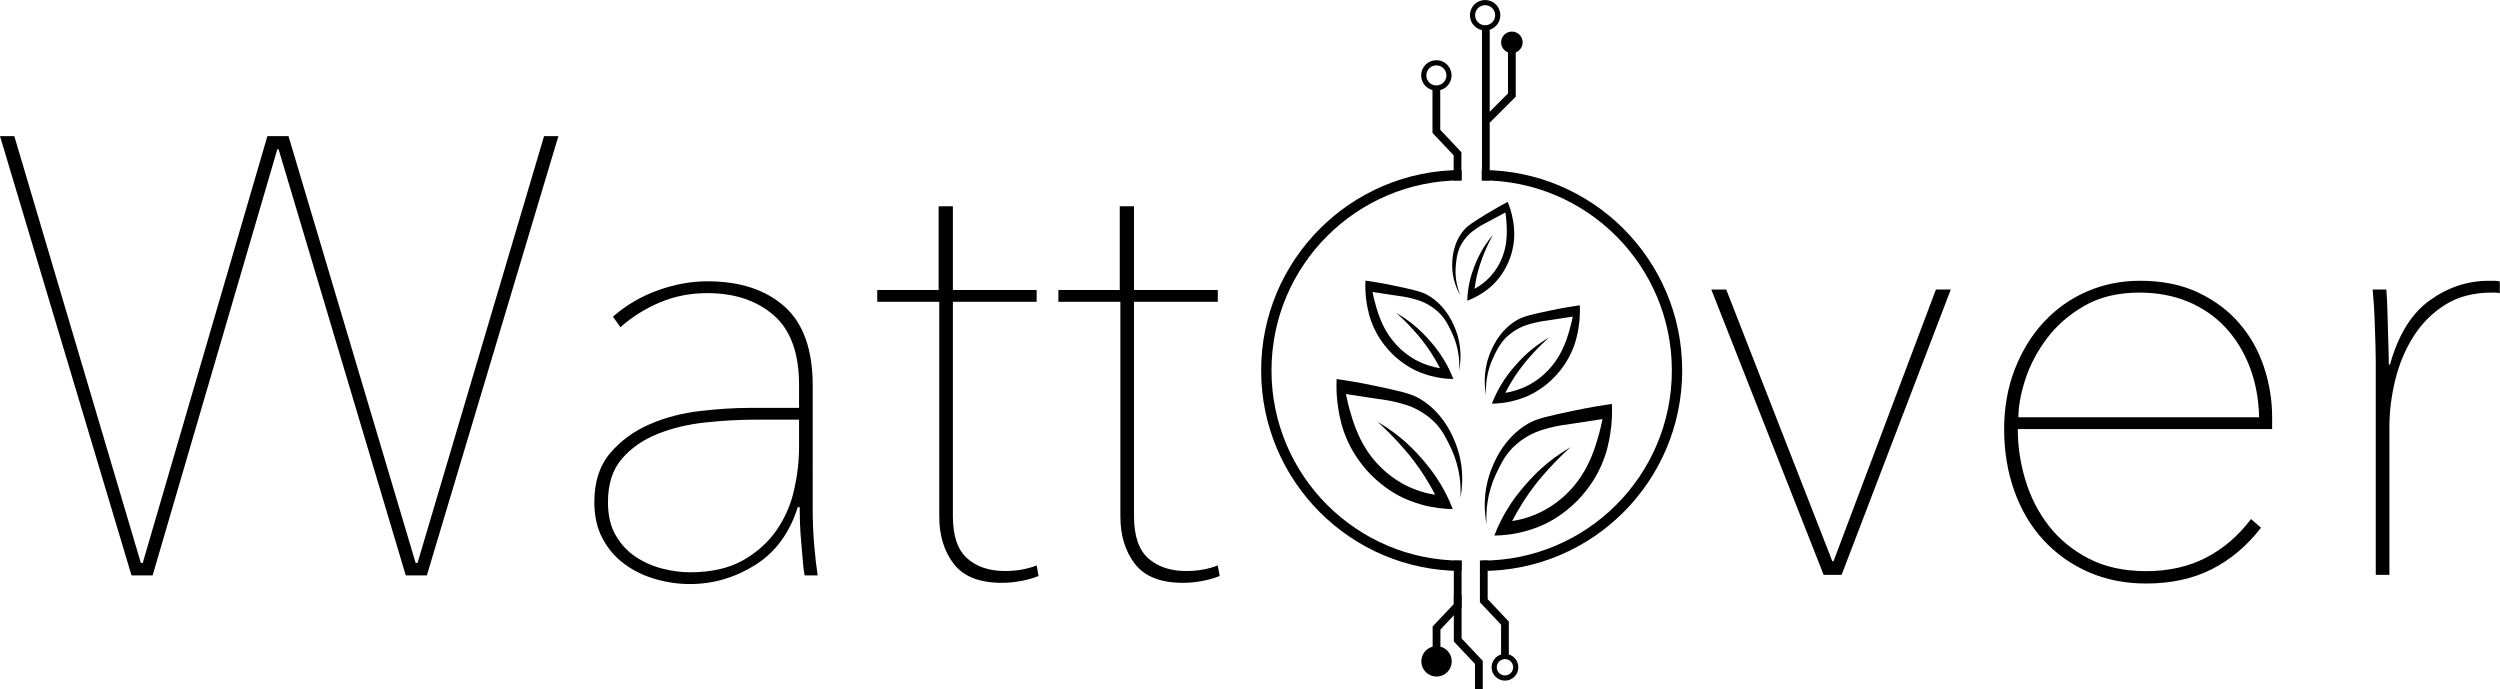 <?xml version="1.0" encoding="UTF-8"?>
<!-- Created with Inkscape (http://www.inkscape.org/) -->
<svg width="643.785" height="177.446" version="1.1" viewBox="0 0 643.785 177.446" xmlns="http://www.w3.org/2000/svg" xmlns:xlink="http://www.w3.org/1999/xlink">
 <defs>
  <clipPath id="clipPath2">
   <path transform="translate(-310.813 -392.44)" d="M 0,841.89 H 595.276 V 0 H 0 Z"/>
  </clipPath>
  <clipPath id="clipPath4">
   <path transform="translate(-315.095 -392.714)" d="M 0,841.89 H 595.276 V 0 H 0 Z"/>
  </clipPath>
  <clipPath id="clipPath6">
   <path transform="translate(-315.491 -466.862)" d="M 0,841.89 H 595.276 V 0 H 0 Z"/>
  </clipPath>
  <clipPath id="clipPath8">
   <path transform="translate(-315.491 -478.644)" d="M 0,841.89 H 595.276 V 0 H 0 Z"/>
  </clipPath>
  <clipPath id="clipPath10">
   <path transform="translate(-308.375 -487.151)" d="M 0,841.89 H 595.276 V 0 H 0 Z"/>
  </clipPath>
  <clipPath id="clipPath12">
   <path transform="translate(-310.025 -466.862)" d="M 0,841.89 H 595.276 V 0 H 0 Z"/>
  </clipPath>
  <clipPath id="clipPath14">
   <path transform="translate(-321.267 -372.841)" d="M 0,841.89 H 595.276 V 0 H 0 Z"/>
  </clipPath>
  <clipPath id="clipPath16">
   <path transform="translate(-317.796 -498.773)" d="M 0,841.89 H 595.276 V 0 H 0 Z"/>
  </clipPath>
  <clipPath id="clipPath18">
   <path transform="translate(-322.603 -493.534)" d="M 0,841.89 H 595.276 V 0 H 0 Z"/>
  </clipPath>
  <clipPath id="clipPath20">
   <path transform="translate(-305.968 -375.272)" d="M 0,841.89 H 595.276 V 0 H 0 Z"/>
  </clipPath>
  <clipPath id="clipPath22">
   <path transform="translate(-314.147 -368.629)" d="M 0,841.89 H 595.276 V 0 H 0 Z"/>
  </clipPath>
  <clipPath id="clipPath24">
   <path transform="translate(-308.408 -373.984)" d="M 0,841.89 H 595.276 V 0 H 0 Z"/>
  </clipPath>
  <clipPath id="clipPath26">
   <path transform="translate(-314.697 -392.44)" d="M 0,841.89 H 595.276 V 0 H 0 Z"/>
  </clipPath>
  <clipPath id="clipPath30">
   <path transform="translate(-339.839 -423.595)" d="M 0,841.89 H 595.276 V 0 H 0 Z"/>
  </clipPath>
  <clipPath id="clipPath32">
   <path transform="translate(-286.673 -428.401)" d="M 0,841.89 H 595.276 V 0 H 0 Z"/>
  </clipPath>
  <clipPath id="clipPath34">
   <path transform="translate(-319.739 -462.657)" d="M 0,841.89 H 595.276 V 0 H 0 Z"/>
  </clipPath>
  <clipPath id="clipPath36">
   <path transform="translate(-333.639 -442.678)" d="M 0,841.89 H 595.276 V 0 H 0 Z"/>
  </clipPath>
  <clipPath id="clipPath38">
   <path transform="translate(-292.238 -447.441)" d="M 0,841.89 H 595.276 V 0 H 0 Z"/>
  </clipPath>
 </defs>
 <g transform="translate(-38.031 -453.569)">
  <g fill="none" stroke="#010101" stroke-miterlimit="10">
   <path transform="matrix(1.333 0 0 -1.333 414.418 599.267)" d="m0 0c-20.834 0-37.728 16.89-37.728 37.728s16.894 37.727 37.728 37.727" clip-path="url(#clipPath2)" stroke-width="2"/>
   <path transform="matrix(1.333 0 0 -1.333 420.126 598.901)" d="m0 0v-7.019l4.089-4.335v-5.521" clip-path="url(#clipPath4)" stroke-linecap="square" stroke-width="1.5"/>
   <g>
    <path transform="matrix(1.333 0 0 -1.333 420.655 500.037)" d="m0 0v11.467l5.029 5.029v8.832" clip-path="url(#clipPath6)" stroke-width="1.5"/>
    <path transform="matrix(1.333 0 0 -1.333 420.655 484.328)" d="m0 0v18.053" clip-path="url(#clipPath8)" stroke-width="1.5"/>
    <path transform="matrix(1.333 0 0 -1.333 411.167 472.986)" d="m0 0c0-1.348-1.092-2.44-2.44-2.44s-2.44 1.092-2.44 2.44 1.092 2.44 2.44 2.44 2.44-1.092 2.44-2.44z" clip-path="url(#clipPath10)"/>
    <path transform="matrix(1.333 0 0 -1.333 413.366 500.037)" d="m0 0v5.152l-4.089 4.336v8.67" clip-path="url(#clipPath12)" stroke-width="1.5"/>
    <path transform="matrix(1.333 0 0 -1.333 428.356 625.398)" d="m0 0c0-1.15-0.932-2.083-2.083-2.083-1.15 0-2.082 0.933-2.082 2.083s0.932 2.083 2.082 2.083c1.151 0 2.083-0.933 2.083-2.083z" clip-path="url(#clipPath14)"/>
   </g>
   <path transform="matrix(1.333 0 0 -1.333 423.727 457.489)" d="m0 0c0-1.348-1.092-2.44-2.44-2.44s-2.44 1.092-2.44 2.44 1.092 2.44 2.44 2.44 2.44-1.092 2.44-2.44z" clip-path="url(#clipPath16)" stroke-linecap="square"/>
  </g>
  <path transform="matrix(1.333 0 0 -1.333 430.137 464.474)" d="m0 0c0-1.15-0.932-2.083-2.083-2.083-1.15 0-2.082 0.933-2.082 2.083s0.932 2.083 2.082 2.083c1.151 0 2.083-0.933 2.083-2.083" clip-path="url(#clipPath18)" fill="#010101"/>
  <g stroke="#010101" stroke-miterlimit="10">
   <path transform="matrix(1.333 0 0 -1.333 407.958 622.158)" d="m0 0v5.152l4.089 4.336v8.67" clip-path="url(#clipPath20)" fill="none" stroke-width="1.5"/>
   <path transform="matrix(1.333 0 0 -1.333 418.863 631.015)" d="m0 0v5.152l-4.089 4.336v8.67" clip-path="url(#clipPath22)" fill="none" stroke-width="1.5"/>
   <path transform="matrix(1.333 0 0 -1.333 411.211 623.875)" d="m0 0c0-1.348-1.092-2.44-2.44-2.44s-2.44 1.092-2.44 2.44 1.092 2.44 2.44 2.44 2.44-1.092 2.44-2.44" clip-path="url(#clipPath24)" fill="#010101"/>
   <path transform="matrix(1.333 0 0 -1.333 419.596 599.267)" d="m0 0c20.834 0 37.728 16.89 37.728 37.728s-16.894 37.727-37.728 37.727" clip-path="url(#clipPath26)" fill="none" stroke-width="2"/>
  </g>
  <g fill="#010101">
   <path transform="matrix(1.333 0 0 1.333 33.561 601.739)" d="m85.817-3.890625e-4h-4.078l-24.574-82.336h-0.234l-24.094 82.336h-4.078l-25.406-84.855h2.766l24.445 82.453h0.363l24.082-82.453h4.078l24.562 82.453h0.363l24.445-82.453h2.766zm74.537-12.469c0 2.08 0.097 4.298 0.293 6.656 0.202 2.361 0.425 4.298 0.668 5.812h-2.52c-0.164-0.797-0.287-1.772-0.363-2.93-0.079-1.163-0.182-2.361-0.305-3.598-0.117-1.242-0.196-2.461-0.234-3.656-0.041-1.201-0.059-2.203-0.059-3h-0.363c-1.594 5.033-4.348 8.766-8.262 11.203-3.914 2.438-8.109 3.656-12.586 3.656-2.235 0-4.453-0.322-6.656-0.961-2.197-0.633-4.172-1.588-5.93-2.871-1.758-1.28-3.176-2.918-4.254-4.91-1.078-1.998-1.617-4.359-1.617-7.078 0-3.914 1.02-7.069 3.059-9.469 2.039-2.396 4.573-4.254 7.605-5.566 3.038-1.318 6.296-2.18 9.773-2.578 3.475-0.398 6.65-0.598 9.527-0.598h9.586v-4.441c0-6.146-1.641-10.641-4.922-13.477-3.275-2.836-7.547-4.254-12.82-4.254-3.275 0-6.328 0.604-9.164 1.805-2.836 1.195-5.373 2.789-7.605 4.781l-1.441-2.039c2.555-2.232 5.449-3.929 8.684-5.086 3.234-1.163 6.41-1.746 9.527-1.746 6.311 0 11.285 1.623 14.918 4.863 3.639 3.234 5.461 8.329 5.461 15.281zm-2.637-17.613h-8.508c-3.041 0-6.24 0.182-9.598 0.539-3.352 0.36-6.428 1.099-9.223 2.215-2.798 1.119-5.095 2.716-6.891 4.793-1.799 2.08-2.695 4.875-2.695 8.391 0 2.555 0.498 4.693 1.5 6.41 0.999 1.72 2.276 3.1 3.832 4.137 1.562 1.04 3.281 1.802 5.156 2.285 1.875 0.478 3.65 0.715 5.332 0.715 4.078 0 7.471-0.756 10.184-2.273 2.719-1.523 4.893-3.46 6.527-5.812 1.641-2.358 2.78-4.957 3.422-7.793 0.639-2.836 0.961-5.613 0.961-8.332zm46.266 30.199c-0.961 0.398-2.083 0.718-3.363 0.961-1.274 0.24-2.514 0.363-3.715 0.363-4.312 0-7.412-1.219-9.293-3.656-1.875-2.438-2.812-5.496-2.812-9.176v-41.461h-11.977v-2.273h11.859v-16.184h2.754v16.184h16.184v2.273h-16.184v41.461c0 3.759 0.917 6.457 2.754 8.098 1.843 1.635 4.28 2.449 7.312 2.449 2.241 0 4.28-0.357 6.117-1.078zm34.992 0c-0.961 0.398-2.083 0.718-3.363 0.961-1.274 0.24-2.514 0.363-3.715 0.363-4.312 0-7.412-1.219-9.293-3.656-1.875-2.438-2.812-5.496-2.812-9.176v-41.461h-11.977v-2.273h11.859v-16.184h2.754v16.184h16.184v2.273h-16.184v41.461c0 3.759 0.917 6.457 2.754 8.098 1.843 1.635 4.28 2.449 7.312 2.449 2.241 0 4.28-0.357 6.117-1.078z" aria-label="Watt"/>
   <path transform="matrix(1.333 0 0 1.333 474.887 601.603)" d="m28.043-0.001h-3.469l-21.703-55.125h2.883l20.496 52.488h0.234l19.781-52.488h2.871zm34.037-28.16c0 3.352 0.498 6.668 1.5 9.949 0.999 3.275 2.514 6.211 4.547 8.812 2.039 2.596 4.617 4.693 7.734 6.293 3.117 1.594 6.791 2.391 11.027 2.391 4.312 0 8.145-0.858 11.496-2.578 3.357-1.717 6.275-4.213 8.754-7.488l1.922 1.676c-2.719 3.516-5.895 6.193-9.527 8.027-3.633 1.834-7.849 2.754-12.645 2.754-4.078 0-7.799-0.738-11.156-2.215-3.352-1.477-6.246-3.53-8.684-6.164-2.432-2.64-4.307-5.795-5.625-9.469-1.321-3.68-1.98-7.676-1.98-11.988 0-4.154 0.68-7.992 2.039-11.508s3.214-6.551 5.566-9.105c2.358-2.561 5.136-4.541 8.332-5.941 3.193-1.397 6.633-2.098 10.312-2.098 4.312 0 8.065 0.762 11.262 2.285 3.193 1.518 5.851 3.513 7.969 5.988 2.115 2.479 3.694 5.294 4.734 8.449 1.037 3.158 1.559 6.372 1.559 9.645v2.285zm46.617-2.285c-0.079-3.592-0.697-6.867-1.852-9.82-1.157-2.959-2.736-5.499-4.734-7.617-2.001-2.115-4.4-3.753-7.195-4.91-2.798-1.154-5.912-1.734-9.34-1.734-4.157 0-7.717 0.861-10.676 2.578-2.953 1.711-5.373 3.829-7.254 6.352-1.875 2.517-3.255 5.153-4.137 7.91-0.876 2.751-1.312 5.165-1.312 7.242zm25.289-10.184c1.6-5.748 4.16-9.882 7.676-12.398 3.516-2.522 7.307-3.785 11.379-3.785h1.078c0.319 0 0.68 0.044 1.078 0.129v2.273c-0.322-0.076-0.621-0.117-0.902-0.117h-0.656c-3.516 0-6.513 0.782-8.988 2.344-2.479 1.556-4.518 3.592-6.117 6.105-1.594 2.517-2.771 5.314-3.527 8.391-0.759 3.07-1.137 6.126-1.137 9.164v28.523h-2.637v-41.227c0-0.882-0.021-1.96-0.059-3.234-0.041-1.28-0.082-2.578-0.129-3.891-0.041-1.318-0.1-2.578-0.176-3.773-0.079-1.201-0.158-2.203-0.234-3h2.637c0.076 0.797 0.135 1.799 0.176 3 0.038 1.195 0.076 2.493 0.117 3.891 0.038 1.4 0.076 2.76 0.117 4.078 0.047 1.312 0.07 2.49 0.07 3.527z" aria-label="ver"/>
   <path transform="matrix(1.333 0 0 -1.333 453.119 557.726)" d="m0 0c0.07-1.471 0.044-3.434-0.326-5.706-0.224-1.373-0.621-3.703-1.902-6.467-0.593-1.28-1.958-3.906-4.565-6.521-2.544-2.552-5.035-3.854-5.869-4.266-0.476-0.236-1.964-0.951-4.049-1.522-2.399-0.658-4.492-0.825-6.005-0.842 0.741 1.921 1.574 3.527 2.337 4.809 1.31 2.202 2.564 3.702 3.315 4.592 1.747 2.071 3.284 3.442 3.695 3.804 1.304 1.148 3.096 2.546 5.408 3.886-1.19-1.061-2.693-2.492-4.322-4.293-0.598-0.661-1.629-1.806-2.798-3.343-1.202-1.581-2.714-3.795-4.184-6.657 1.682 0.266 3.793 0.821 6.005 1.984 0.656 0.345 2.02 1.111 3.532 2.391 0.698 0.591 2.187 1.934 3.614 4.021 1.135 1.66 1.749 3.085 2.147 4.022 0.552 1.3 0.869 2.344 1.168 3.342 0.475 1.581 0.781 2.937 0.978 3.94-1.951-0.313-3.535-0.551-4.592-0.706-3.1-0.457-3.963-0.543-5.516-0.951-1.361-0.359-2.454-0.653-3.804-1.359-1.954-1.021-3.165-2.233-3.478-2.554-1.419-1.46-2.113-2.871-2.853-4.375-0.331-0.674-0.93-1.906-1.413-3.587-0.42-1.464-0.909-3.787-0.738-6.753-0.36 1.868-0.827 5.739 0.765 10.15 0.456 1.262 2.325 6.439 7.31 9.293 1.7 0.973 4.014 1.464 8.64 2.445 3.101 0.658 5.696 1.074 7.5 1.332" clip-path="url(#clipPath30)"/>
   <path transform="matrix(1.333 0 0 -1.333 382.23 551.319)" d="m0 0c-0.069-1.453-0.044-3.392 0.322-5.636 0.221-1.357 0.613-3.658 1.879-6.388 0.586-1.264 1.933-3.858 4.509-6.442 2.512-2.52 4.974-3.806 5.797-4.214 0.47-0.232 1.94-0.938 3.999-1.503 2.37-0.649 4.438-0.814 5.932-0.832-0.732 1.898-1.555 3.484-2.308 4.751-1.294 2.175-2.533 3.657-3.275 4.536-1.725 2.046-3.243 3.399-3.65 3.758-1.288 1.133-3.058 2.515-5.341 3.838 1.175-1.049 2.659-2.462 4.269-4.241 0.591-0.653 1.609-1.784 2.763-3.301 1.188-1.563 2.681-3.749 4.133-6.576-1.661 0.263-3.746 0.81-5.931 1.959-0.649 0.341-1.995 1.097-3.489 2.362-0.69 0.584-2.16 1.911-3.57 3.972-1.121 1.639-1.727 3.047-2.12 3.973-0.546 1.284-0.859 2.315-1.155 3.301-0.468 1.562-0.77 2.901-0.966 3.892 1.928-0.309 3.492-0.544 4.536-0.698 3.063-0.451 3.915-0.536 5.449-0.94 1.344-0.354 2.424-0.645 3.757-1.342 1.93-1.008 3.127-2.205 3.436-2.522 1.402-1.442 2.087-2.836 2.818-4.322 0.327-0.666 0.919-1.883 1.395-3.542 0.416-1.447 0.898-3.742 0.729-6.671 0 0 1e-3 -1e-3 1e-3 0 0.355 1.845 0.816 5.669-0.756 10.025-0.45 1.247-2.297 6.361-7.22 9.18-1.68 0.961-3.965 1.446-8.535 2.415-3.063 0.65-5.626 1.061-7.408 1.315" clip-path="url(#clipPath32)"/>
   <path transform="matrix(1.333 0 0 -1.333 426.318 505.644)" d="m0 0c0.337-0.824 0.718-1.948 0.966-3.319 0.15-0.828 0.394-2.236 0.221-4.071-0.08-0.849-0.327-2.622-1.286-4.639-0.935-1.968-2.092-3.213-2.484-3.617-0.224-0.23-0.928-0.938-2.001-1.685-1.235-0.859-2.395-1.377-3.254-1.692 0.035 1.245 0.186 2.328 0.362 3.213 0.302 1.52 0.714 2.629 0.962 3.288 0.578 1.533 1.178 2.625 1.339 2.914 0.512 0.918 1.251 2.077 2.298 3.307-0.463-0.845-1.031-1.964-1.597-3.32-0.207-0.497-0.564-1.358-0.92-2.47-0.366-1.145-0.781-2.712-1.041-4.64 0.905 0.491 1.996 1.233 3.023 2.343 0.304 0.329 0.927 1.041 1.531 2.076 0.278 0.478 0.856 1.544 1.248 3.023 0.312 1.175 0.374 2.111 0.412 2.726 0.052 0.852 0.022 1.511-9e-3 2.141-0.048 0.997-0.148 1.832-0.237 2.443-1.05-0.572-1.905-1.027-2.476-1.329-1.675-0.887-2.15-1.11-2.952-1.656-0.704-0.479-1.267-0.868-1.895-1.543-0.908-0.976-1.354-1.912-1.467-2.158-0.515-1.119-0.625-2.063-0.743-3.07-0.053-0.451-0.146-1.274-0.082-2.33 0.056-0.92 0.247-2.343 0.943-3.999-0.582 0.992-1.63 3.105-1.613 5.941 5e-3 0.811 0.025 4.14 2.291 6.773 0.773 0.899 1.993 1.645 4.432 3.139 1.635 1.001 3.031 1.762 4.007 2.273" clip-path="url(#clipPath34)"/>
   <path transform="matrix(1.333 0 0 -1.333 444.852 532.283)" d="m0 0c0.052-1.1 0.033-2.567-0.244-4.266-0.167-1.027-0.464-2.768-1.422-4.835-0.443-0.956-1.463-2.92-3.413-4.875-1.901-1.908-3.764-2.881-4.387-3.19-0.356-0.176-1.469-0.71-3.027-1.137-1.794-0.492-3.359-0.617-4.49-0.63 0.554 1.436 1.177 2.637 1.747 3.596 0.98 1.646 1.917 2.767 2.479 3.433 1.306 1.548 2.455 2.573 2.762 2.844 0.975 0.858 2.315 1.903 4.043 2.905-0.889-0.794-2.013-1.863-3.231-3.21-0.447-0.494-1.218-1.35-2.091-2.499-0.899-1.182-2.03-2.837-3.129-4.977 1.258 0.199 2.836 0.614 4.49 1.483 0.49 0.258 1.51 0.831 2.641 1.788 0.521 0.442 1.634 1.446 2.701 3.007 0.848 1.24 1.308 2.306 1.605 3.006 0.413 0.972 0.65 1.753 0.874 2.499 0.354 1.182 0.583 2.195 0.731 2.945-1.459-0.234-2.643-0.412-3.433-0.528-2.318-0.341-2.963-0.405-4.124-0.711-1.018-0.268-1.835-0.488-2.844-1.016-1.461-0.763-2.367-1.669-2.6-1.909-1.062-1.091-1.58-2.146-2.133-3.271-0.248-0.504-0.696-1.425-1.057-2.681-0.314-1.095-0.679-2.832-0.551-5.049-0.269 1.396-0.619 4.291 0.572 7.588 0.34 0.944 1.738 4.814 5.464 6.948 1.272 0.727 3.001 1.094 6.46 1.828 2.318 0.492 4.258 0.802 5.607 0.995" clip-path="url(#clipPath36)"/>
   <path transform="matrix(1.333 0 0 -1.333 389.651 525.932)" d="m0 0c-0.052-1.1-0.033-2.567 0.244-4.266 0.167-1.027 0.464-2.768 1.422-4.835 0.443-0.956 1.463-2.92 3.413-4.875 1.901-1.908 3.764-2.881 4.387-3.19 0.356-0.176 1.469-0.71 3.027-1.137 1.794-0.492 3.359-0.617 4.49-0.63-0.554 1.436-1.177 2.637-1.747 3.596-0.98 1.646-1.917 2.767-2.479 3.433-1.306 1.548-2.455 2.573-2.762 2.844-0.975 0.858-2.315 1.903-4.043 2.905 0.889-0.794 2.013-1.863 3.231-3.21 0.447-0.494 1.218-1.35 2.091-2.499 0.899-1.182 2.03-2.837 3.129-4.977-1.257 0.199-2.836 0.614-4.49 1.483-0.49 0.258-1.51 0.831-2.64 1.788-0.522 0.442-1.635 1.446-2.702 3.007-0.848 1.24-1.308 2.306-1.605 3.006-0.413 0.972-0.65 1.753-0.874 2.499-0.354 1.182-0.583 2.195-0.731 2.945 1.459-0.234 2.643-0.412 3.433-0.528 2.318-0.341 2.963-0.405 4.124-0.711 1.018-0.268 1.835-0.488 2.844-1.016 1.461-0.763 2.367-1.669 2.6-1.909 1.062-1.091 1.58-2.146 2.133-3.271 0.248-0.504 0.696-1.425 1.057-2.681 0.314-1.095 0.679-2.832 0.551-5.049 0.269 1.396 0.619 4.291-0.572 7.588-0.34 0.944-1.738 4.814-5.464 6.948-1.272 0.727-3.001 1.094-6.46 1.828-2.318 0.491-4.258 0.802-5.607 0.995" clip-path="url(#clipPath38)"/>
  </g>
 </g>
</svg>
